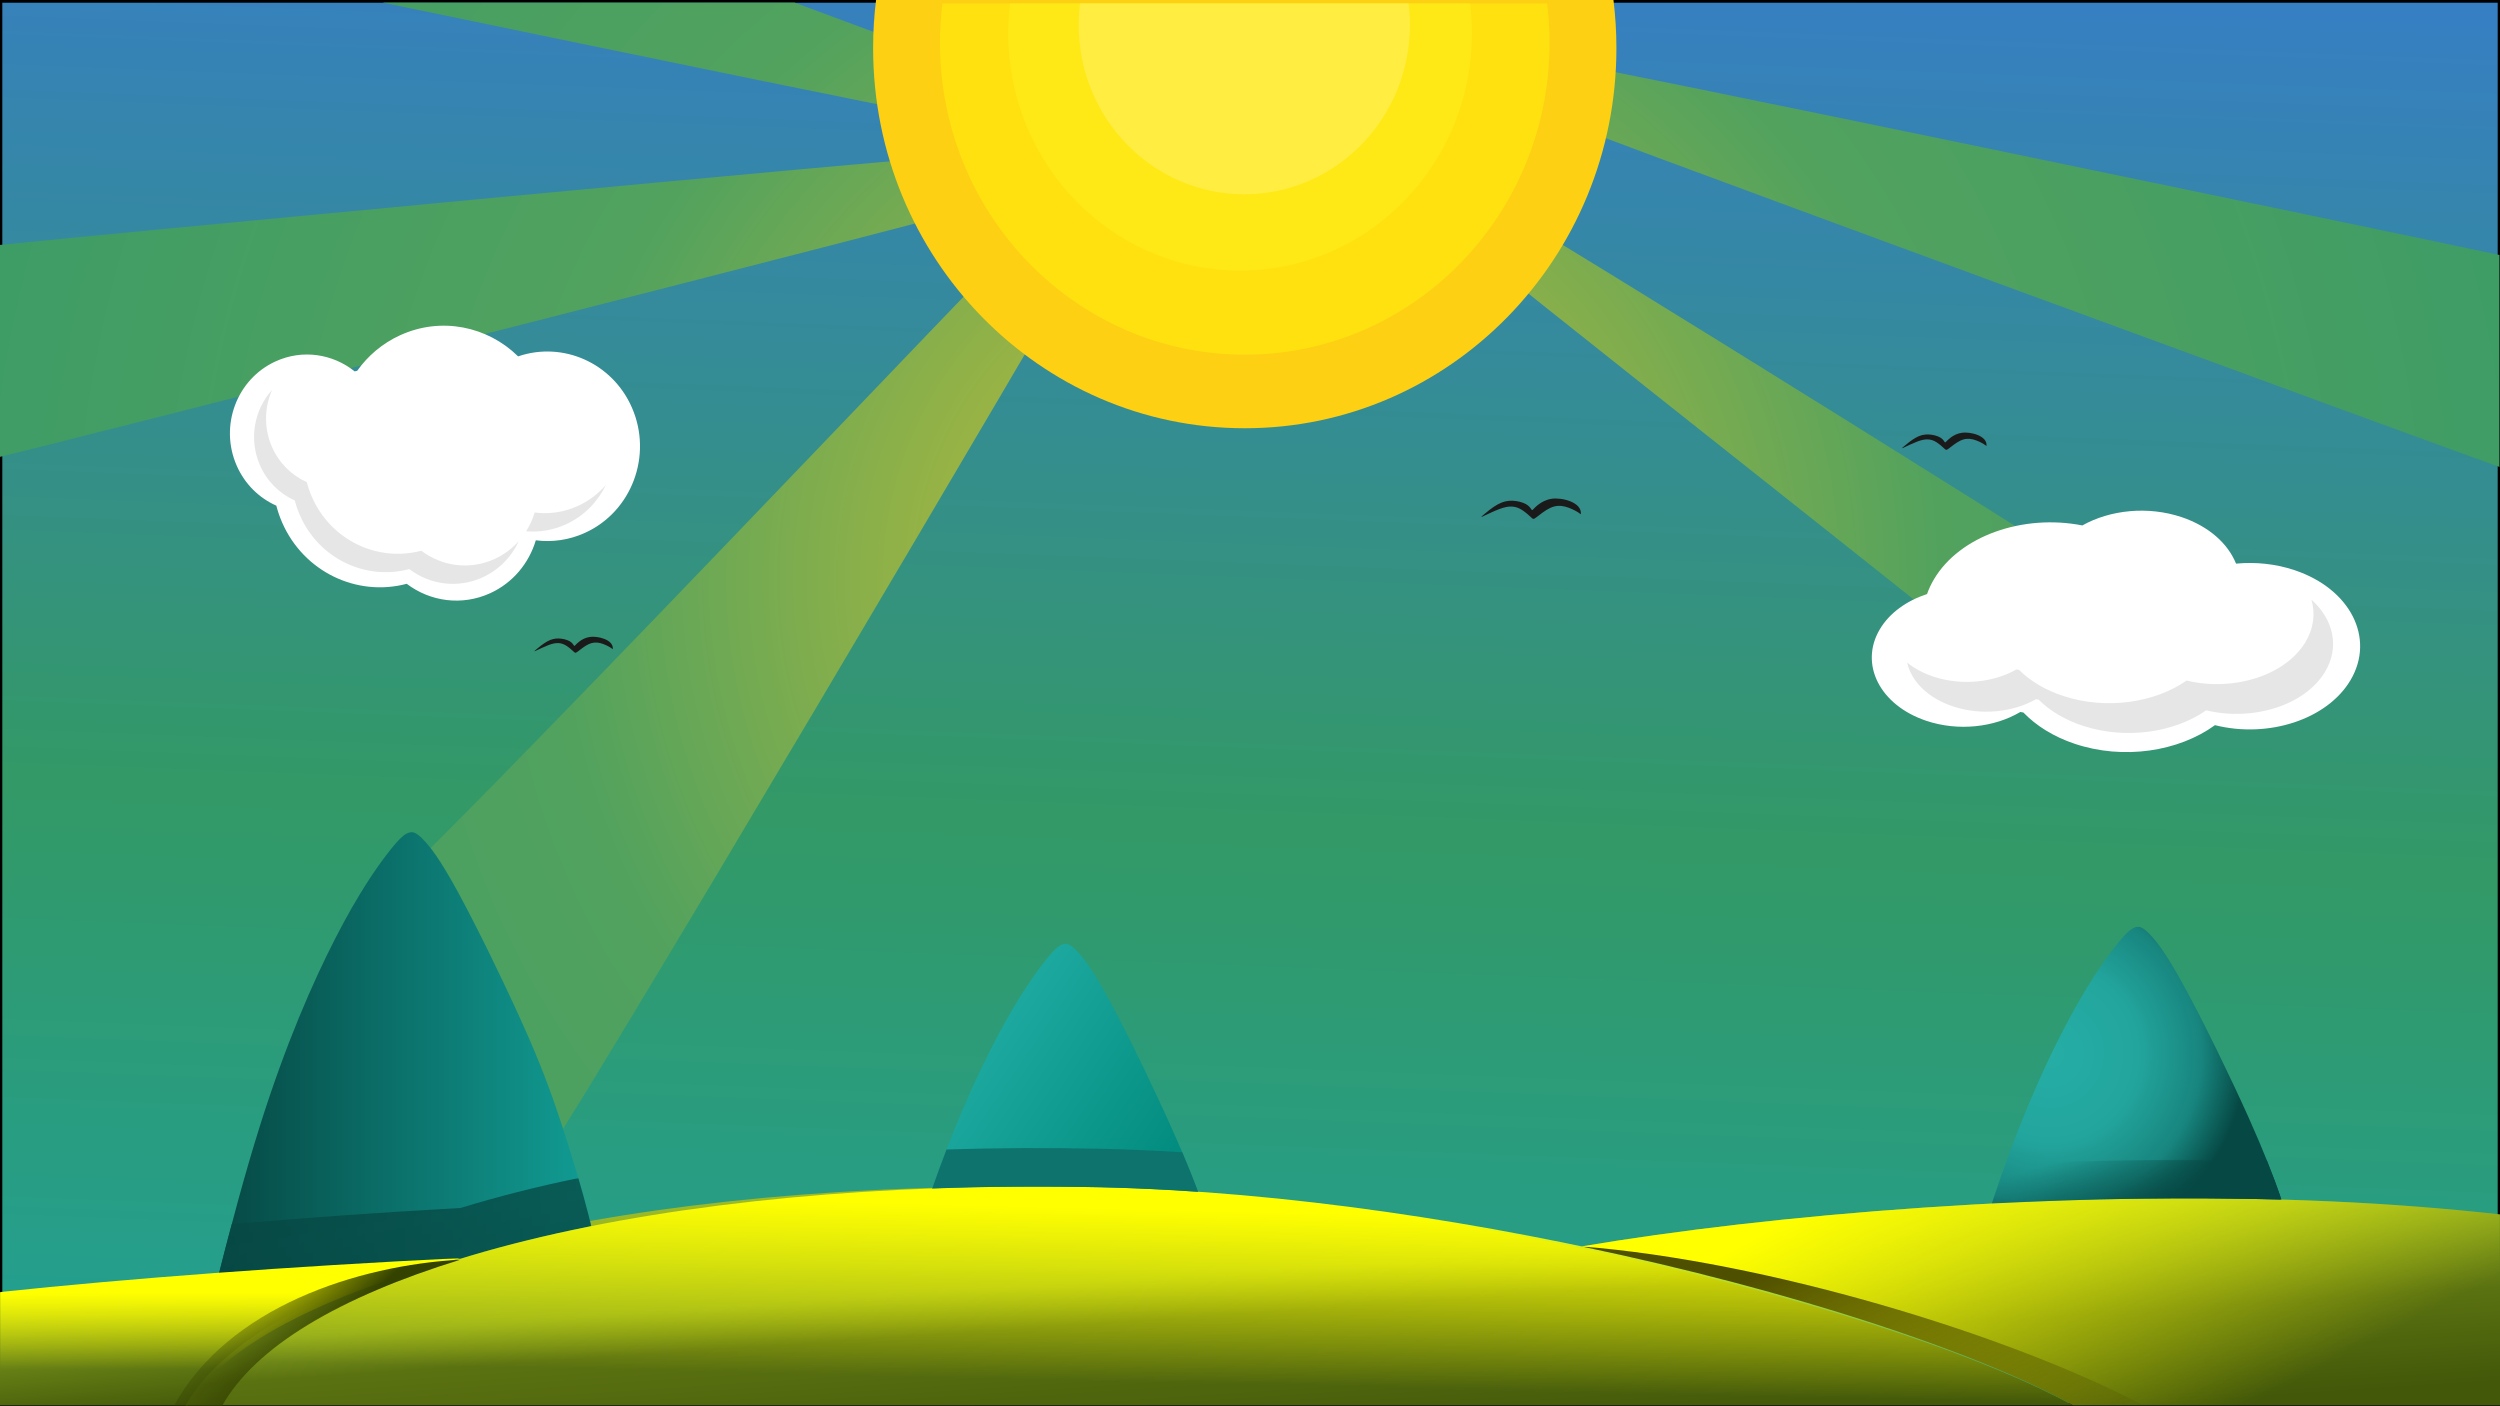 <?xml version="1.0" encoding="utf-8"?>
<!-- Generator: Adobe Illustrator 15.0.0, SVG Export Plug-In . SVG Version: 6.00 Build 0)  -->
<!DOCTYPE svg PUBLIC "-//W3C//DTD SVG 1.1//EN" "http://www.w3.org/Graphics/SVG/1.1/DTD/svg11.dtd">
<svg version="1.1"
	 id="svg3309" xmlns:svg="http://www.w3.org/2000/svg" xmlns:rdf="http://www.w3.org/1999/02/22-rdf-syntax-ns#" xmlns:cc="http://creativecommons.org/ns#" xmlns:dc="http://purl.org/dc/elements/1.1/"
	 xmlns="http://www.w3.org/2000/svg" xmlns:xlink="http://www.w3.org/1999/xlink" x="0px" y="0px" width="1280px" height="720px"
	 viewBox="0 0 1280 720" enable-background="new 0 0 1280 720" xml:space="preserve">
<rect x="0" y="0" width="1280" height="720" fill="#333333" stroke="none"/>
<g id="Слой_x0020_1">
	
		<linearGradient id="rect3451_1_" gradientUnits="userSpaceOnUse" x1="830.765" y1="-330.328" x2="861.231" y2="460.567" gradientTransform="matrix(1 0 0 -1 -205.999 425)">
		<stop  offset="0" style="stop-color:#20A098"/>
		<stop  offset="0.42" style="stop-color:#339966"/>
		<stop  offset="1" style="stop-color:#367EC7"/>
	</linearGradient>
	
		<rect id="rect3451" x="0" y="0.208" fill="url(#rect3451_1_)" stroke="#000000" stroke-width="2.362" width="1280" height="719.344"/>
	
		<radialGradient id="path3453_1_" cx="845.848" cy="128.131" r="1140.114" gradientTransform="matrix(1 0 0 -1 -205.999 425)" gradientUnits="userSpaceOnUse">
		<stop  offset="0" style="stop-color:#D1C130"/>
		<stop  offset="0.31" style="stop-color:#52A25E"/>
		<stop  offset="0.6" style="stop-color:#3C9C66"/>
		<stop  offset="1" style="stop-color:#329A69"/>
	</radialGradient>
	<path id="path3453" fill="url(#path3453_1_)" d="M1279.701,130.559v108.506c-15.506-5.308-503.838-184.475-505.893-186.666
		c-5.244-5.588,21.919-19.904,24.456-21.013C800.076,30.593,1239.861,121.891,1279.701,130.559L1279.701,130.559z M1142,341
		l-93.677,21.208c-11.819-11.555-305.104-241.81-306.052-244.687c-2.417-7.339,28.119-8.463,30.877-8.362
		C775.116,109.229,1109.562,315.807,1142,341L1142,341z M184.929,468.03l86.073,136.452
		c11.819-11.557,284.188-474.087,285.136-476.964c2.418-7.339-28.118-8.463-30.876-8.362
		C523.294,119.228,217.366,442.836,184.929,468.03L184.929,468.03z M-0.004,125.406v108.507
		c15.504-3.559,503.836-127.609,505.892-129.567c5.243-4.998-21.92-22.378-24.456-23.773
		C479.62,79.576,39.834,121.233-0.004,125.406L-0.004,125.406z M406.785,1.32c57.924,21.451,98.514,36.638,99.103,37.267
		c5.243,5.587-21.92,19.904-24.456,21.013C480.37,60.063,329.053,28.934,195.851,1.32H406.785L406.785,1.32z"/>
	
		<linearGradient id="path3455_1_" gradientUnits="userSpaceOnUse" x1="327.181" y1="-295.082" x2="320.684" y2="-218.946" gradientTransform="matrix(1 0 0 -1 -205.999 425)">
		<stop  offset="0" style="stop-color:#435809"/>
		<stop  offset="0.702" style="stop-color:#85A11F"/>
		<stop  offset="1" style="stop-color:#A7C62A"/>
	</linearGradient>
	<path id="path3455" fill="url(#path3455_1_)" d="M96.014,719.552H0v-57.674c66.134-6.981,147.162-13.077,235.869-17.404
		C165.176,663.516,115.211,689.148,96.014,719.552L96.014,719.552z"/>
	
		<linearGradient id="path3457_1_" gradientUnits="userSpaceOnUse" x1="1256.873" y1="-297.334" x2="1249.283" y2="-180.837" gradientTransform="matrix(1 0 0 -1 -205.999 425)">
		<stop  offset="0" style="stop-color:#435809"/>
		<stop  offset="0.412" style="stop-color:#5B7211"/>
		<stop  offset="1" style="stop-color:#A7C62A"/>
	</linearGradient>
	<path id="path3457" fill="url(#path3457_1_)" d="M1280.001,621.766v97.786h-218.549c-48.371-27.146-143.531-58.708-251.739-81.377
		c94.558-16.021,244.771-29.269,383.223-23.089C1223.982,616.471,1253.023,618.774,1280.001,621.766L1280.001,621.766z"/>
	
		<linearGradient id="path3459_1_" gradientUnits="userSpaceOnUse" x1="786.196" y1="-323.714" x2="774.384" y2="-149.37" gradientTransform="matrix(1 0 0 -1 -205.999 425)">
		<stop  offset="0" style="stop-color:#435809"/>
		<stop  offset="0.412" style="stop-color:#5B7211"/>
		<stop  offset="0.529" style="stop-color:#85A11F"/>
		<stop  offset="0.541" style="stop-color:#88A420"/>
		<stop  offset="1" style="stop-color:#A7C62A"/>
	</linearGradient>
	<path id="path3459" fill="url(#path3459_1_)" d="M1061.44,719.552H95.003c40.194-71.448,231.835-116.554,458.672-111.658
		C746.703,612.061,975.872,672.454,1061.44,719.552z"/>
	<path id="path3461" fill="#FDD013" d="M448.544,0h377.547c0.997,8.068,1.512,16.29,1.512,24.634
		c0,107.491-85.192,194.631-190.285,194.631c-105.091,0-190.285-87.139-190.285-194.631C447.032,16.29,447.548,8.068,448.544,0
		L448.544,0z"/>
	
		<linearGradient id="path3463_1_" gradientUnits="userSpaceOnUse" x1="317.753" y1="-114.726" x2="508.744" y2="-114.726" gradientTransform="matrix(1 0 0 -1 -205.999 425)">
		<stop  offset="0" style="stop-color:#064844"/>
		<stop  offset="1" style="stop-color:#119D94"/>
	</linearGradient>
	<path id="path3463" fill="url(#path3463_1_)" d="M111.755,653.367c6.175-24.472,13.574-52.268,21.246-76.672
		c13.226-42.08,27.257-74.071,38.876-96.645c11.619-22.572,20.828-35.729,26.746-43.352c5.918-7.624,8.55-9.717,10.742-10.39
		c2.191-0.674,3.946,0.075,7.306,3.513c3.361,3.438,8.332,9.567,17.759,26.833c9.426,17.266,23.312,45.67,32.81,66.822
		c9.5,21.152,14.616,35.056,19.731,50.452c5.115,15.397,10.23,32.29,14.102,47.239c0.583,2.251,1.139,4.459,1.671,6.653
		c-24.062,4.787-46.462,10.36-66.885,16.653C191.958,646.925,150.208,649.941,111.755,653.367L111.755,653.367z"/>
	
		<linearGradient id="path3465_1_" gradientUnits="userSpaceOnUse" x1="798.599" y1="-176.073" x2="683.41" y2="-97.112" gradientTransform="matrix(1 0 0 -1 -205.999 425)">
		<stop  offset="0" style="stop-color:#038D80"/>
		<stop  offset="1" style="stop-color:#23B0A7"/>
	</linearGradient>
	<path id="path3465" fill="url(#path3465_1_)" d="M477.28,608.529c10.436-29.861,20.947-53.53,29.98-71.338
		c11.452-22.572,20.526-35.729,26.36-43.352c5.833-7.624,8.427-9.717,10.586-10.39c2.16-0.673,3.89,0.075,7.202,3.513
		s8.211,9.568,17.501,26.833c9.29,17.266,22.975,45.67,32.337,66.822c5.113,11.553,8.938,20.942,12.179,29.594
		c-16.849-1.163-33.55-1.957-49.979-2.318C534.029,607.246,505.225,607.482,477.28,608.529L477.28,608.529z"/>
	
		<radialGradient id="path3467_1_" cx="1255.45" cy="-114.459" r="100.438" gradientTransform="matrix(1 0 0 -1 -205.999 425)" gradientUnits="userSpaceOnUse">
		<stop  offset="0" style="stop-color:#25AEA6"/>
		<stop  offset="0.451" style="stop-color:#22A59D"/>
		<stop  offset="0.769" style="stop-color:#18867F"/>
		<stop  offset="1" style="stop-color:#064844"/>
	</radialGradient>
	<path id="path3467" fill="url(#path3467_1_)" d="M1019.791,616.217c12.368-37.715,25.23-66.78,36.014-87.732
		c11.619-22.572,20.828-35.729,26.746-43.351c5.919-7.624,8.551-9.718,10.741-10.391c2.192-0.673,3.947,0.075,7.308,3.513
		c3.361,3.438,8.332,9.568,17.758,26.833c9.428,17.266,23.312,45.67,32.812,66.822c7.8,17.366,12.644,29.846,16.958,42.275
		C1118.654,612.797,1068.211,613.719,1019.791,616.217L1019.791,616.217z"/>
	<defs>
		<filter id="Adobe_OpacityMaskFilter" filterUnits="userSpaceOnUse" x="128.669" y="1.32" width="1017.292" height="397.025">
			<feColorMatrix  type="matrix" values="1 0 0 0 0  0 1 0 0 0  0 0 1 0 0  0 0 0 1 0"/>
		</filter>
	</defs>
	<mask maskUnits="userSpaceOnUse" x="128.669" y="1.32" width="1017.292" height="397.025" id="id0">
		
			<radialGradient id="rect3323_1_" cx="-571.648" cy="610.42" r="561.918" gradientTransform="matrix(1 0 0 -1 -205.999 425)" gradientUnits="userSpaceOnUse">
			<stop  offset="0" style="stop-color:#FFFFFF"/>
			<stop  offset="0.702" style="stop-color:#FFFFFF;stop-opacity:0.502"/>
			<stop  offset="1" style="stop-color:#FFFFFF;stop-opacity:0"/>
		</radialGradient>
		
			<rect id="rect3323" x="128.642" y="1.291" fill="url(#rect3323_1_)" filter="url(#Adobe_OpacityMaskFilter)" width="1017.35" height="397.084"/>
	</mask>
	<path id="path3469" mask="url(#id0)" fill="#FDD013" d="M1145.961,1.32c-65.713,229.676-268.546,397.025-508.646,397.025
		c-240.1,0-442.932-167.348-508.646-397.025h1017.29H1145.961z"/>
	<defs>
		<filter id="Adobe_OpacityMaskFilter_1_" filterUnits="userSpaceOnUse" x="111.754" y="603.164" width="190.992" height="50.203">
			<feColorMatrix  type="matrix" values="1 0 0 0 0  0 1 0 0 0  0 0 1 0 0  0 0 0 1 0"/>
		</filter>
	</defs>
	<mask maskUnits="userSpaceOnUse" x="111.754" y="603.164" width="190.992" height="50.203" id="id2">
		
			<linearGradient id="rect3331_1_" gradientUnits="userSpaceOnUse" x1="1733.649" y1="-282.207" x2="1524.299" y2="994.933" gradientTransform="matrix(1 0 0 -1 -205.999 425)">
			<stop  offset="0" style="stop-color:#FFFFFF"/>
			<stop  offset="1" style="stop-color:#FFFFFF;stop-opacity:0"/>
		</linearGradient>
		
			<rect id="rect3331" x="111.725" y="-516.121" fill="url(#rect3331_1_)" filter="url(#Adobe_OpacityMaskFilter_1_)" width="2622.5" height="1169.521"/>
	</mask>
	
		<linearGradient id="path3471_1_" gradientUnits="userSpaceOnUse" x1="1524.08" y1="-203.266" x2="1733.87" y2="-203.266" gradientTransform="matrix(1 0 0 -1 -205.999 425)">
		<stop  offset="0" style="stop-color:#064844"/>
		<stop  offset="1" style="stop-color:#119D94"/>
	</linearGradient>
	<path id="path3471" mask="url(#id2)" fill="url(#path3471_1_)" d="M111.755,653.367c2.16-8.563,4.47-17.529,6.891-26.617
		c36.534-3.175,75.92-5.981,117.215-8.284c18.53-5.71,38.688-10.827,60.239-15.302c1.798,6.158,3.479,12.226,4.974,18.005
		c0.586,2.25,1.141,4.459,1.674,6.652c-24.064,4.788-46.463,10.361-66.886,16.654C191.957,646.925,150.208,649.941,111.755,653.367
		L111.755,653.367z"/>
	<defs>
		<filter id="Adobe_OpacityMaskFilter_2_" filterUnits="userSpaceOnUse" x="113.611" y="607.481" width="947.83" height="112.021">
			<feColorMatrix  type="matrix" values="1 0 0 0 0  0 1 0 0 0  0 0 1 0 0  0 0 0 1 0"/>
		</filter>
	</defs>
	<mask maskUnits="userSpaceOnUse" x="113.611" y="607.481" width="947.83" height="112.021" id="id4">
		
			<linearGradient id="rect3339_1_" gradientUnits="userSpaceOnUse" x1="794.564" y1="-194.182" x2="792.476" y2="-282.805" gradientTransform="matrix(1 0 0 -1 -205.999 425)">
			<stop  offset="0" style="stop-color:#FFFFFF"/>
			<stop  offset="1" style="stop-color:#FFFFFF;stop-opacity:0"/>
		</linearGradient>
		
			<rect id="rect3339" x="112.426" y="606.302" fill="url(#rect3339_1_)" filter="url(#Adobe_OpacityMaskFilter_2_)" width="950.192" height="114.382"/>
	</mask>
	<path id="path3473" mask="url(#id4)" fill="#FFFF00" d="M1061.44,719.502h-947.83c39.419-71.447,227.371-116.555,449.84-111.658
		C752.763,612.011,977.52,672.404,1061.44,719.502z"/>
	<defs>
		<filter id="Adobe_OpacityMaskFilter_3_" filterUnits="userSpaceOnUse" x="0" y="644.124" width="235.868" height="75.077">
			<feColorMatrix  type="matrix" values="1 0 0 0 0  0 1 0 0 0  0 0 1 0 0  0 0 0 1 0"/>
		</filter>
	</defs>
	<mask maskUnits="userSpaceOnUse" x="0" y="644.124" width="235.868" height="75.077" id="id6">
		
			<linearGradient id="rect3347_1_" gradientUnits="userSpaceOnUse" x1="323.933" y1="-237.142" x2="323.933" y2="-276.182" gradientTransform="matrix(1 0 0 -1 -205.999 425)">
			<stop  offset="0" style="stop-color:#FFFFFF"/>
			<stop  offset="1" style="stop-color:#FFFFFF;stop-opacity:0"/>
		</linearGradient>
		
			<rect id="rect3347" x="-1.182" y="642.943" fill="url(#rect3347_1_)" filter="url(#Adobe_OpacityMaskFilter_3_)" width="238.23" height="77.438"/>
	</mask>
	<path id="path3475" mask="url(#id6)" fill="#FFFF00" d="M96.015,719.201H0v-57.676c66.132-6.98,147.162-13.076,235.868-17.401
		C165.176,663.163,115.214,688.796,96.015,719.201L96.015,719.201z"/>
	<defs>
		<filter id="Adobe_OpacityMaskFilter_4_" filterUnits="userSpaceOnUse" x="809.713" y="613.535" width="470.288" height="106.017">
			<feColorMatrix  type="matrix" values="1 0 0 0 0  0 1 0 0 0  0 0 1 0 0  0 0 0 1 0"/>
		</filter>
	</defs>
	<mask maskUnits="userSpaceOnUse" x="809.713" y="613.535" width="470.288" height="106.017" id="id8">
		
			<linearGradient id="rect3355_1_" gradientUnits="userSpaceOnUse" x1="1206.261" y1="-155.954" x2="1295.451" y2="-327.134" gradientTransform="matrix(1 0 0 -1 -205.999 425)">
			<stop  offset="0" style="stop-color:#FFFFFF"/>
			<stop  offset="1" style="stop-color:#FFFFFF;stop-opacity:0"/>
		</linearGradient>
		
			<rect id="rect3355" x="808.532" y="612.355" fill="url(#rect3355_1_)" filter="url(#Adobe_OpacityMaskFilter_4_)" width="472.65" height="108.378"/>
	</mask>
	<path id="path3477" mask="url(#id8)" fill="#FFFF00" d="M1280.001,621.766v97.786h-218.55
		c-48.37-27.146-143.529-58.708-251.738-81.377c94.558-16.022,244.771-29.27,383.223-23.091
		C1223.981,616.471,1253.023,618.775,1280.001,621.766L1280.001,621.766z"/>
	<path id="path3479" fill="#0E736C" d="M477.28,608.529c2.447-7.003,4.897-13.663,7.333-19.988
		c25.643-0.825,51.982-0.971,78.834-0.38c13.783,0.304,27.759,0.91,41.851,1.787c3.183,7.483,5.806,14.063,8.128,20.264
		c-16.849-1.163-33.549-1.957-49.979-2.318C534.029,607.246,505.225,607.482,477.28,608.529L477.28,608.529z"/>
	<defs>
		<filter id="Adobe_OpacityMaskFilter_5_" filterUnits="userSpaceOnUse" x="1019.791" y="593.806" width="148.335" height="22.411">
			<feColorMatrix  type="matrix" values="1 0 0 0 0  0 1 0 0 0  0 0 1 0 0  0 0 0 1 0"/>
		</filter>
	</defs>
	<mask maskUnits="userSpaceOnUse" x="1019.791" y="593.806" width="148.335" height="22.411" id="id10">
		
			<linearGradient id="rect3363_1_" gradientUnits="userSpaceOnUse" x1="1306.603" y1="-201.293" x2="1293.313" y2="-158.726" gradientTransform="matrix(1 0 0 -1 -205.999 425)">
			<stop  offset="0" style="stop-color:#FFFFFF"/>
			<stop  offset="1" style="stop-color:#FFFFFF;stop-opacity:0"/>
		</linearGradient>
		
			<rect id="rect3363" x="1018.611" y="592.624" fill="url(#rect3363_1_)" filter="url(#Adobe_OpacityMaskFilter_5_)" width="150.696" height="24.774"/>
	</mask>
	
		<radialGradient id="path3481_1_" cx="1212.44" cy="-157.6" r="56.367" gradientTransform="matrix(1 0 0 -1 -205.999 425)" gradientUnits="userSpaceOnUse">
		<stop  offset="0" style="stop-color:#25AEA6"/>
		<stop  offset="0.012" style="stop-color:#157B75"/>
		<stop  offset="1" style="stop-color:#064844"/>
	</radialGradient>
	<path id="path3481" mask="url(#id10)" fill="url(#path3481_1_)" d="M1019.791,616.217c2.29-6.988,4.601-13.681,6.908-20.077
		c43.868-2.119,89.269-2.925,134-1.876c2.838,7.095,5.203,13.516,7.427,19.924C1118.651,612.797,1068.21,613.72,1019.791,616.217
		L1019.791,616.217z"/>
	<path id="path3483" fill="#1A1A1A" d="M1015.791,227.424c-1.17-0.729-3.398-1.887-5.554-2.429
		c-2.155-0.542-4.239-0.467-6.503,0.598c-2.266,1.065-4.715,3.122-5.993,4.073c-1.279,0.955-1.389,0.805-2.248,0.001
		c-0.858-0.803-2.466-2.262-3.964-3.215c-1.497-0.952-2.888-1.402-4.402-1.476c-1.517-0.075-3.161,0.224-5.444,1.084
		c-2.284,0.859-5.207,2.281-6.686,2.972c-1.481,0.691-1.517,0.653-0.258-0.43c1.262-1.084,3.819-3.214,6.122-4.504
		c2.301-1.289,4.348-1.738,6.503-1.664c2.155,0.076,4.422,0.673,5.847,1.458c1.424,0.786,2.009,1.757,2.338,2.243
		c0.328,0.487,0.401,0.487,0.821,0.057c0.42-0.43,1.188-1.29,2.484-2.242c1.299-0.955,3.124-2.001,5.646-2.374
		c4.085-0.606,13.097,1.379,12.588,6.689c-0.02,0.187-0.129-0.112-1.298-0.8"/>
	<path id="path3487" fill="#1A1A1A" d="M807.872,262.245c-1.379-0.86-4.007-2.225-6.548-2.864s-4.996-0.55-7.667,0.704
		c-2.671,1.255-5.557,3.68-7.064,4.803c-1.507,1.124-1.637,0.946-2.649,0c-1.012-0.947-2.907-2.666-4.672-3.789
		c-1.767-1.124-3.404-1.653-5.191-1.741c-1.787-0.087-3.727,0.265-6.418,1.277c-2.691,1.015-6.138,2.689-7.881,3.503
		c-1.746,0.816-1.789,0.771-0.303-0.505c1.485-1.278,4.502-3.789,7.215-5.309s5.126-2.049,7.667-1.962
		c2.54,0.089,5.212,0.794,6.892,1.719c1.68,0.926,2.369,2.072,2.757,2.645s0.474,0.573,0.969,0.066
		c0.494-0.507,1.4-1.52,2.929-2.643c1.529-1.125,3.683-2.358,6.654-2.798c4.818-0.714,15.44,1.626,14.84,7.886
		C809.379,263.457,809.249,263.104,807.872,262.245z"/>
	<path id="path3491" fill="#1A1A1A" d="M312.535,331.537c-1.087-0.677-3.156-1.753-5.158-2.256
		c-2.002-0.503-3.936-0.434-6.039,0.555c-2.104,0.989-4.377,2.898-5.565,3.783c-1.187,0.885-1.289,0.746-2.085,0
		c-0.797-0.745-2.291-2.1-3.682-2.984c-1.391-0.885-2.681-1.302-4.089-1.372c-1.408-0.068-2.935,0.209-5.055,1.006
		c-2.12,0.798-4.834,2.118-6.209,2.759c-1.374,0.643-1.408,0.608-0.237-0.398c1.17-1.006,3.546-2.985,5.683-4.183
		c2.137-1.196,4.038-1.614,6.039-1.545c2.002,0.07,4.105,0.625,5.428,1.354c1.324,0.729,1.866,1.632,2.172,2.083
		c0.305,0.451,0.373,0.451,0.763,0.052c0.39-0.399,1.104-1.196,2.307-2.081c1.205-0.886,2.902-1.858,5.242-2.205
		c3.795-0.562,12.163,1.282,11.69,6.213C313.722,332.491,313.619,332.214,312.535,331.537L312.535,331.537z"/>
	<defs>
		<filter id="Adobe_OpacityMaskFilter_6_" filterUnits="userSpaceOnUse" x="29.718" y="644.924" width="206.149" height="75.077">
			<feColorMatrix  type="matrix" values="1 0 0 0 0  0 1 0 0 0  0 0 1 0 0  0 0 0 1 0"/>
		</filter>
	</defs>
	<mask maskUnits="userSpaceOnUse" x="29.718" y="644.924" width="206.149" height="75.077" id="id12">
		
			<linearGradient id="rect3371_1_" gradientUnits="userSpaceOnUse" x1="356.432" y1="-275.959" x2="321.153" y2="-238.966" gradientTransform="matrix(1 0 0 -1 -205.999 425)">
			<stop  offset="0" style="stop-color:#FFFFFF"/>
			<stop  offset="1" style="stop-color:#FFFFFF;stop-opacity:0"/>
		</linearGradient>
		
			<rect id="rect3371" x="28.538" y="643.743" fill="url(#rect3371_1_)" filter="url(#Adobe_OpacityMaskFilter_6_)" width="208.511" height="77.438"/>
	</mask>
	<path id="path3493" mask="url(#id12)" fill="#344200" d="M113.636,720.001H29.718v-0.394h59.425
		c27.828-50.427,93.736-71.729,146.724-74.684C174.083,663.964,130.416,689.596,113.636,720.001L113.636,720.001z"/>
	<defs>
		<filter id="Adobe_OpacityMaskFilter_7_" filterUnits="userSpaceOnUse" x="809.713" y="638.175" width="470.288" height="81.377">
			<feColorMatrix  type="matrix" values="1 0 0 0 0  0 1 0 0 0  0 0 1 0 0  0 0 0 1 0"/>
		</filter>
	</defs>
	<mask maskUnits="userSpaceOnUse" x="809.713" y="638.175" width="470.288" height="81.377" id="id14">
		
			<linearGradient id="rect3379_1_" gradientUnits="userSpaceOnUse" x1="1209.391" y1="-174.28" x2="1292.32" y2="-333.446" gradientTransform="matrix(1 0 0 -1 -205.999 425)">
			<stop  offset="0" style="stop-color:#FFFFFF"/>
			<stop  offset="1" style="stop-color:#FFFFFF;stop-opacity:0"/>
		</linearGradient>
		
			<rect id="rect3379" x="808.532" y="636.994" fill="url(#rect3379_1_)" filter="url(#Adobe_OpacityMaskFilter_7_)" width="472.65" height="83.739"/>
	</mask>
	<path id="path3495" mask="url(#id14)" fill="#4F4F00" d="M1280.001,719.552L1280.001,719.552h-218.55
		c-48.37-27.146-143.529-58.708-251.738-81.377c93.492,7.354,217.314,44.462,287.693,81.377H1280.001L1280.001,719.552z"/>
	<path id="path3497" fill="#FFE10F" d="M482.508,1.786h309.619c0.817,6.617,1.24,13.358,1.24,20.202
		c0,88.152-69.866,159.613-156.05,159.613c-86.185,0-156.05-71.462-156.05-159.613C481.268,15.144,481.689,8.402,482.508,1.786
		L482.508,1.786z"/>
	<path id="path3499" fill="#FEE916" d="M517.17,1.786h235.488c0.621,5.033,0.942,10.16,0.942,15.365
		c0,67.046-53.138,121.397-118.688,121.397S516.226,84.197,516.226,17.151C516.226,11.946,516.547,6.818,517.17,1.786L517.17,1.786z
		"/>
	<path id="path3501" fill="#FFED42" d="M552.976,1.786h168.199c0.444,3.594,0.675,7.257,0.675,10.975
		c0,47.888-37.955,86.708-84.774,86.708c-46.818,0-84.772-38.821-84.772-86.708C552.303,9.042,552.532,5.38,552.976,1.786
		L552.976,1.786z"/>
	<path id="path3503" fill="#FFFFFF" d="M141.112,185.02c13.836-6.314,29.329-3.818,40.472,5.127c0.437-0.108,0.873-0.21,1.31-0.307
		c5.458-7.689,12.902-14.06,21.994-18.21c21.011-9.588,44.773-4.551,60.382,10.833c22.875-7.816,48.258,3.268,58.29,26.266
		c10.672,24.467-0.068,53.153-23.988,64.069c-8.217,3.75-16.921,4.916-25.238,3.838c-3.461,11.644-11.65,21.748-23.368,27.096
		c-14.547,6.638-30.789,4.243-42.727-4.826c-25.464,6.785-52.729-6.036-63.806-31.427c-1.229-2.819-2.208-5.687-2.956-8.577
		c-8.737-3.876-16.136-10.979-20.322-20.576C112.274,217.968,121.21,194.103,141.112,185.02L141.112,185.02z"/>
	<path id="path3505" fill="#FFFFFF" d="M151.052,191.37c12.151-5.545,25.756-3.354,35.542,4.501
		c0.383-0.094,0.765-0.183,1.149-0.269c4.793-6.751,11.331-12.348,19.316-15.991c18.451-8.42,39.318-3.997,53.024,9.513
		c20.089-6.865,42.378,2.87,51.188,23.066c9.373,21.486-0.06,46.677-21.065,56.264c-7.215,3.293-14.858,4.315-22.164,3.37
		c-3.038,10.226-10.229,19.098-20.521,23.794c-12.773,5.83-27.038,3.727-37.52-4.238c-22.362,5.96-46.305-5.3-56.032-27.598
		c-1.081-2.476-1.94-4.995-2.596-7.532c-7.672-3.405-14.171-9.643-17.848-18.07C125.728,220.303,133.575,199.346,151.052,191.37
		L151.052,191.37z"/>
	<path id="path3507" fill="#E6E6E6" d="M310.197,248.294c-4.142,8.654-11.156,15.927-20.43,20.159
		c-6.627,3.025-13.616,4.135-20.37,3.562c1.879-2.986,3.34-6.223,4.346-9.609c7.305,0.946,14.948-0.078,22.164-3.37
		C301.554,256.459,306.363,252.751,310.197,248.294L310.197,248.294z M265.655,277.005c-3.676,7.994-10.065,14.731-18.572,18.613
		c-12.774,5.829-27.038,3.726-37.52-4.238c-22.362,5.958-46.307-5.301-56.033-27.598c-1.08-2.476-1.941-4.995-2.596-7.533
		c-7.672-3.404-14.171-9.642-17.847-18.07c-5.838-13.382-2.907-28.492,6.267-38.589c-3.985,8.93-4.347,19.501-0.129,29.171
		c3.677,8.428,10.174,14.666,17.847,18.07c0.657,2.538,1.517,5.057,2.597,7.533c9.727,22.297,33.67,33.557,56.032,27.598
		c10.482,7.964,24.747,10.067,37.52,4.238C258.101,283.974,262.282,280.809,265.655,277.005L265.655,277.005z"/>
	<g id="_315744248">
		<path id="_315117400" fill="#FFFFFF" d="M986.214,369.036c16.477,5.545,34.925,3.353,48.195-4.503
			c0.52,0.096,1.039,0.185,1.559,0.27c6.5,6.752,15.364,12.348,26.192,15.991c25.021,8.421,53.317,3.998,71.904-9.513
			c27.242,6.865,57.468-2.869,69.413-23.066c12.71-21.486-0.079-46.677-28.564-56.263c-9.786-3.293-20.149-4.317-30.056-3.371
			c-4.12-10.225-13.872-19.098-27.827-23.794c-17.321-5.83-36.665-3.727-50.879,4.238c-30.325-5.958-62.794,5.301-75.983,27.598
			c-1.465,2.476-2.631,4.995-3.521,7.533c-10.403,3.404-19.216,9.641-24.201,18.069
			C951.872,340.102,962.513,361.061,986.214,369.036z"/>
		<path id="_315744176" fill="#E6E6E6" d="M1000.291,361.79c14.405,4.667,30.535,2.821,42.137-3.79
			c0.455,0.08,0.908,0.156,1.363,0.228c5.683,5.683,13.433,10.392,22.899,13.459c21.876,7.087,46.616,3.364,62.866-8.007
			c23.818,5.777,50.243-2.415,60.688-19.414c7.848-12.771,4.573-27.096-6.797-37.253c2.083,7.148,1.19,14.823-3.224,22.005
			c-10.444,16.998-36.87,25.191-60.688,19.414c-16.249,11.371-40.989,15.094-62.865,8.007c-9.467-3.067-17.217-7.776-22.899-13.459
			c-0.454-0.072-0.909-0.147-1.364-0.228c-11.601,6.612-27.73,8.457-42.137,3.79c-5.432-1.761-10.077-4.272-13.812-7.291
			C978.586,348.86,987.136,357.527,1000.291,361.79L1000.291,361.79z"/>
	</g>
</g>
</svg>
